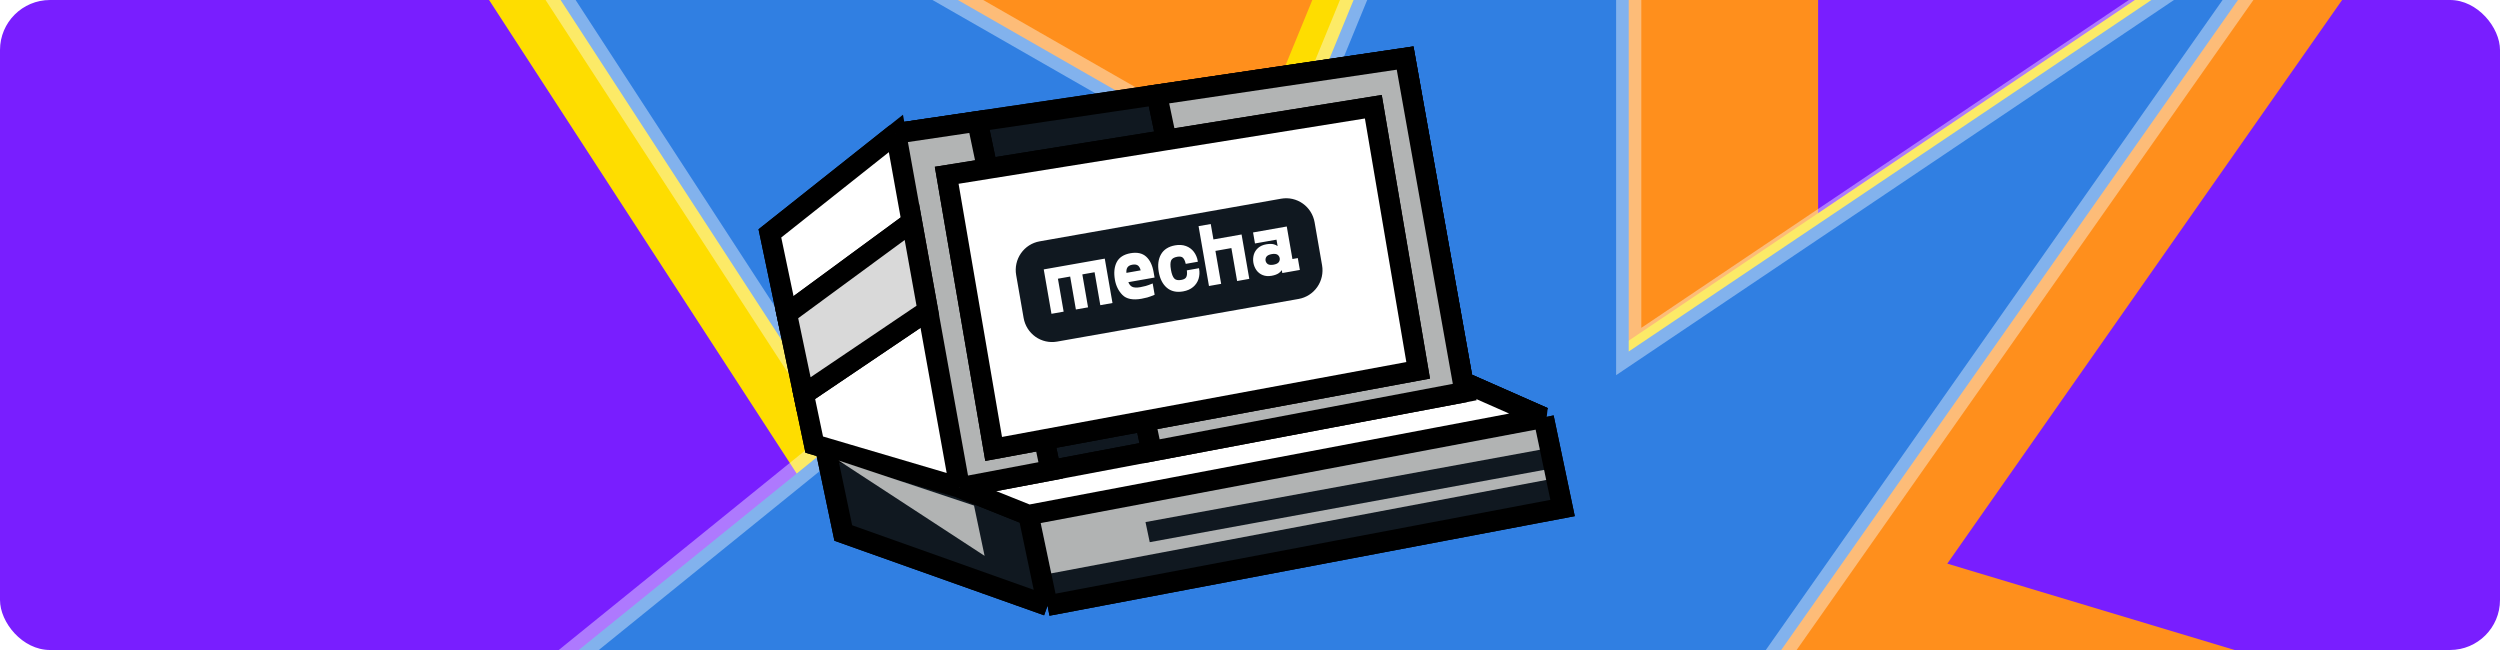 <svg width="400" height="104" viewBox="0 0 400 104" fill="none" xmlns="http://www.w3.org/2000/svg">
<g clip-path="url(#clip0_2472_3270)">
<rect width="400" height="104" rx="8" fill="#791EFF"/>
<g filter="url(#filter0_f_2472_3270)">
<path d="M207.831 188.354L256.479 135.188L309.549 195L289.648 126.326L398 117.465L309.549 90.882L398 -35.389L289.648 37.715V-124L234.366 11.132L84 -75.264L165.817 51.007L84 117.465L192.352 108.604L207.831 188.354Z" fill="#FF8F1C"/>
<path d="M207.831 188.354L256.479 135.188L309.549 195L289.648 126.326L398 117.465L309.549 90.882L398 -35.389L289.648 37.715V-124L234.366 11.132L84 -75.264L165.817 51.007L84 117.465L192.352 108.604L207.831 188.354Z" stroke="#FF8F1C" stroke-width="2.5"/>
</g>
<g filter="url(#filter1_f_2472_3270)">
<path d="M169.915 207.688L216.239 157.188L266.775 214L247.824 148.771L351 140.354L266.775 115.104L351 -4.833L247.824 64.604V-89L195.183 39.354L52 -42.708L129.908 77.229L52 140.354L155.176 131.937L169.915 207.688Z" fill="#FEDD00"/>
<path d="M169.915 207.688L216.239 157.188L266.775 214L247.824 148.771L351 140.354L266.775 115.104L351 -4.833L247.824 64.604V-89L195.183 39.354L52 -42.708L129.908 77.229L52 140.354L155.176 131.937L169.915 207.688Z" stroke="#FEDD00" stroke-width="2.5"/>
</g>
<path d="M177.606 208.547L226.951 154.791L280.782 215.266L260.595 145.832L370.5 136.873L280.782 109.995L370.5 -17.674L260.595 56.24V-107.266L204.521 29.362L52 -57.99L134.989 69.679L52 136.873L161.905 127.914L177.606 208.547Z" fill="#307FE2" stroke="#FAFBFC" stroke-opacity="0.41" stroke-width="4.032"/>
<path d="M143.346 21.35L123.182 37.343L125.884 50.217M143.346 21.35L145.899 35.515M143.346 21.35L156.381 19.42M153.56 78.009L148.453 49.679M153.56 78.009L168.103 75.258M153.56 78.009L164.566 82.419M153.56 78.009L132.067 71.665M128.587 63.09L130.276 71.136L132.067 71.665M128.587 63.09L148.453 49.679M128.587 63.09L125.884 50.217M148.453 49.679L145.899 35.515M145.899 35.515L125.884 50.217M156.381 19.42L157.973 27M156.381 19.42L185.101 15.168M157.973 27L151.472 28.044L158.983 71.83L167.069 70.333M157.973 27L186.619 22.396M186.619 22.396L219.733 17.075L226.907 59.252L183.242 67.338M186.619 22.396L185.101 15.168M185.101 15.168L224.818 9.287L234.068 61.108M167.069 70.333L168.103 75.258M167.069 70.333L183.242 67.338M168.103 75.258L184.263 72.202M184.263 72.202L234.357 62.728L234.068 61.108M184.263 72.202L183.242 67.338M164.566 82.419L246.972 66.8M164.566 82.419L167.606 96.901M246.972 66.8L234.068 61.108M246.972 66.8L250.012 81.282L167.606 96.901M167.606 96.901L134.925 85.281L132.067 71.665" stroke="black" stroke-width="3.289"/>
<path d="M123.182 37.343L143.346 21.35L156.381 19.42L185.101 15.168L224.818 9.287L234.068 61.108L246.972 66.8L250.012 81.282L167.606 96.901L134.925 85.281L132.067 71.665L130.276 71.136L128.587 63.09L148.453 49.679L153.56 78.009L168.103 75.258L167.069 70.333L158.983 71.83L151.472 28.044L157.973 27L156.381 19.42L143.346 21.35L145.899 35.515L125.884 50.217L123.182 37.343Z" fill="#101820"/>
<path d="M143.346 21.35L123.182 37.343L125.884 50.217L145.899 35.515L143.346 21.35ZM143.346 21.35L156.381 19.42M153.56 78.009L148.453 49.679L128.587 63.09L130.276 71.136L132.067 71.665M153.56 78.009L168.103 75.258M153.56 78.009L164.566 82.419M153.56 78.009L132.067 71.665M156.381 19.42L157.973 27M156.381 19.42L185.101 15.168M157.973 27L151.472 28.044L158.983 71.83L167.069 70.333M157.973 27L186.619 22.396M186.619 22.396L219.733 17.075L226.907 59.252L183.242 67.338M186.619 22.396L185.101 15.168M185.101 15.168L224.818 9.287L234.068 61.108M167.069 70.333L168.103 75.258M167.069 70.333L183.242 67.338M168.103 75.258L184.263 72.202M184.263 72.202L234.357 62.728L234.068 61.108M184.263 72.202L183.242 67.338M164.566 82.419L246.972 66.8M164.566 82.419L167.606 96.901M246.972 66.8L234.068 61.108M246.972 66.8L250.012 81.282L167.606 96.901M167.606 96.901L134.925 85.281L132.067 71.665" stroke="black" stroke-width="3.289"/>
<path d="M153.56 78.01L168.103 75.259L184.262 72.203L234.356 62.729L234.067 61.109L246.972 66.801L164.566 82.42L153.56 78.01Z" fill="white" stroke="black" stroke-width="3.289" stroke-linejoin="bevel"/>
<path d="M148.453 49.68L153.56 78.01L168.103 75.259L167.069 70.334L158.983 71.831L151.471 28.045L157.972 27.001L156.381 19.421L143.346 21.351L145.899 35.515L148.453 49.68Z" fill="#B2B4B4"/>
<path d="M226.906 59.252L219.732 17.076L186.618 22.397L185.101 15.168L224.818 9.288L234.067 61.109L234.356 62.729L184.262 72.203L183.241 67.339L226.906 59.252Z" fill="#B2B4B4"/>
<path d="M143.346 21.351L145.899 35.515M143.346 21.351L156.381 19.421L157.972 27.001L151.471 28.045L158.983 71.831L167.069 70.334L168.103 75.259L153.56 78.01M143.346 21.351L153.56 78.01M143.346 21.351L148.453 49.68M153.56 78.01L148.453 49.68M153.56 78.01L145.899 35.515M148.453 49.68L145.899 35.515M224.818 9.288L185.101 15.168L186.618 22.397L219.732 17.076L226.906 59.252L183.241 67.339L184.262 72.203L234.356 62.729L234.067 61.109L224.818 9.288Z" stroke="black" stroke-width="3.289"/>
<path d="M126.427 48.798L124.091 37.672L142.781 22.848L144.999 35.156L126.427 48.798ZM132.3 70.876L130.98 70.487L129.505 63.462L147.868 51.066L152.514 76.843L132.3 70.876Z" fill="white" stroke="black" stroke-width="1.644"/>
<path d="M155.845 80.89L157.534 88.936L134.17 73.68L155.845 80.89Z" fill="#B1B3B3"/>
<path d="M247.389 76.793L168.202 91.736L166.513 83.69L245.7 68.747L246.376 71.966L183.28 83.531L183.956 86.749L247.052 75.184L247.389 76.793Z" fill="#B1B3B3"/>
<path d="M148.452 49.679L128.586 63.09L125.884 50.217L145.899 35.514L148.452 49.679Z" fill="#D9D9D9" stroke="black" stroke-width="3.289"/>
<path d="M151.471 28.045L158.983 71.831L167.069 70.333L183.241 67.338L226.906 59.252L219.733 17.076L186.619 22.397L157.973 27L151.471 28.045Z" fill="white" stroke="black" stroke-width="3.289"/>
<path d="M181.168 42.352C180.796 42.418 180.534 42.565 180.388 42.79C180.253 42.997 180.198 43.289 180.225 43.659L182.509 43.255C182.407 42.883 182.26 42.623 182.068 42.48C181.86 42.327 181.557 42.284 181.168 42.352Z" fill="#101820"/>
<path d="M204.381 40.742C204.172 40.616 203.867 40.587 203.474 40.656C203.08 40.726 202.805 40.858 202.649 41.048C202.579 41.14 202.529 41.246 202.501 41.359C202.474 41.471 202.47 41.589 202.49 41.703C202.509 41.817 202.553 41.926 202.617 42.023C202.68 42.119 202.764 42.201 202.861 42.264C203.069 42.39 203.374 42.419 203.768 42.35C204.162 42.28 204.441 42.148 204.592 41.958C204.662 41.866 204.713 41.76 204.74 41.648C204.768 41.535 204.772 41.418 204.752 41.303C204.732 41.189 204.689 41.08 204.625 40.983C204.561 40.887 204.478 40.805 204.381 40.742Z" fill="#101820"/>
<path fill-rule="evenodd" clip-rule="evenodd" d="M166.336 38.616L204.992 31.79C206.198 31.577 207.439 31.855 208.441 32.565C209.444 33.273 210.125 34.355 210.337 35.57L211.532 42.445C211.743 43.661 211.467 44.911 210.763 45.921C210.06 46.931 208.987 47.618 207.781 47.831L169.125 54.657C167.919 54.87 166.678 54.592 165.676 53.883C164.673 53.174 163.992 52.093 163.78 50.877L162.585 44.002C162.374 42.787 162.65 41.536 163.353 40.526C164.057 39.516 165.13 38.829 166.336 38.616ZM176.049 48.829L177.998 48.485L176.763 41.38L166.999 43.105L168.234 50.209L170.183 49.865L169.267 44.594L171.226 44.248L172.142 49.519L174.089 49.175L173.173 43.904L175.133 43.558L176.049 48.829ZM180.537 45.147L184.731 44.407L184.573 43.517C184.384 42.427 183.984 41.601 183.385 41.06C182.777 40.512 181.933 40.329 180.877 40.515C179.802 40.705 179.06 41.187 178.671 41.949C178.287 42.699 178.191 43.646 178.385 44.761C178.554 45.732 178.958 46.549 179.586 47.189C180.225 47.84 181.251 48.046 182.636 47.802C182.973 47.742 183.286 47.672 183.566 47.595C183.938 47.485 184.303 47.351 184.659 47.194L184.743 47.158L184.429 45.349L184.295 45.404C183.975 45.541 183.647 45.658 183.313 45.755C183.035 45.831 182.745 45.896 182.45 45.948C181.851 46.053 181.403 46.028 181.116 45.871C180.864 45.735 180.669 45.491 180.537 45.147ZM189.716 42.219L191.658 41.876L191.638 41.759C191.551 41.225 191.337 40.72 191.013 40.288C190.692 39.865 190.255 39.546 189.757 39.368C189.244 39.179 188.657 39.141 188.013 39.255C186.959 39.441 186.198 39.93 185.764 40.692C185.33 41.453 185.207 42.4 185.4 43.508C185.592 44.616 186.022 45.464 186.693 46.038C187.364 46.612 188.239 46.812 189.295 46.625C189.939 46.511 190.477 46.275 190.896 45.921C191.305 45.583 191.608 45.133 191.768 44.625C191.926 44.108 191.957 43.56 191.858 43.027L191.838 42.913L189.895 43.256L189.907 43.365C189.954 43.78 189.916 44.11 189.795 44.345C189.68 44.568 189.413 44.717 189.002 44.789C188.489 44.88 188.114 44.805 187.887 44.564C187.649 44.312 187.468 43.84 187.35 43.163C187.233 42.487 187.243 41.984 187.383 41.669C187.517 41.371 187.847 41.174 188.359 41.083C188.77 41.011 189.07 41.06 189.253 41.229C189.447 41.409 189.594 41.707 189.69 42.113L189.716 42.219ZM197.938 44.964L199.887 44.619L198.652 37.515L194.149 38.31L193.72 35.841L191.77 36.185L193.435 45.759L195.384 45.415L194.468 40.144L197.022 39.693L197.938 44.964ZM205.169 43.687L207.979 43.191L207.649 41.292L206.788 41.445L205.883 36.239L200.49 37.191L200.796 38.954L204.24 38.346L204.42 39.377C204.239 39.245 204.035 39.148 203.819 39.091C203.494 39.004 203.08 39.004 202.589 39.091C202.058 39.184 201.62 39.383 201.285 39.682C200.96 39.968 200.723 40.342 200.603 40.76C200.489 41.179 200.468 41.618 200.542 42.047C200.617 42.475 200.785 42.881 201.034 43.236C201.287 43.588 201.636 43.859 202.039 44.016C202.454 44.182 202.933 44.219 203.464 44.125C203.947 44.04 204.334 43.896 204.614 43.698C204.798 43.569 204.959 43.408 205.088 43.222L205.169 43.687Z" fill="#101820"/>
</g>
<defs>
<filter id="filter0_f_2472_3270" x="77.578" y="-126.974" width="323.945" height="325.304" filterUnits="userSpaceOnUse" color-interpolation-filters="sRGB">
<feFlood flood-opacity="0" result="BackgroundImageFix"/>
<feBlend mode="normal" in="SourceGraphic" in2="BackgroundImageFix" result="shape"/>
<feGaussianBlur stdDeviation="1.25" result="effect1_foregroundBlur_2472_3270"/>
</filter>
<filter id="filter1_f_2472_3270" x="45.571" y="-91.975" width="308.952" height="309.306" filterUnits="userSpaceOnUse" color-interpolation-filters="sRGB">
<feFlood flood-opacity="0" result="BackgroundImageFix"/>
<feBlend mode="normal" in="SourceGraphic" in2="BackgroundImageFix" result="shape"/>
<feGaussianBlur stdDeviation="1.25" result="effect1_foregroundBlur_2472_3270"/>
</filter>
<clipPath id="clip0_2472_3270">
<rect width="400" height="104" rx="8" fill="white"/>
</clipPath>
</defs>
</svg>
